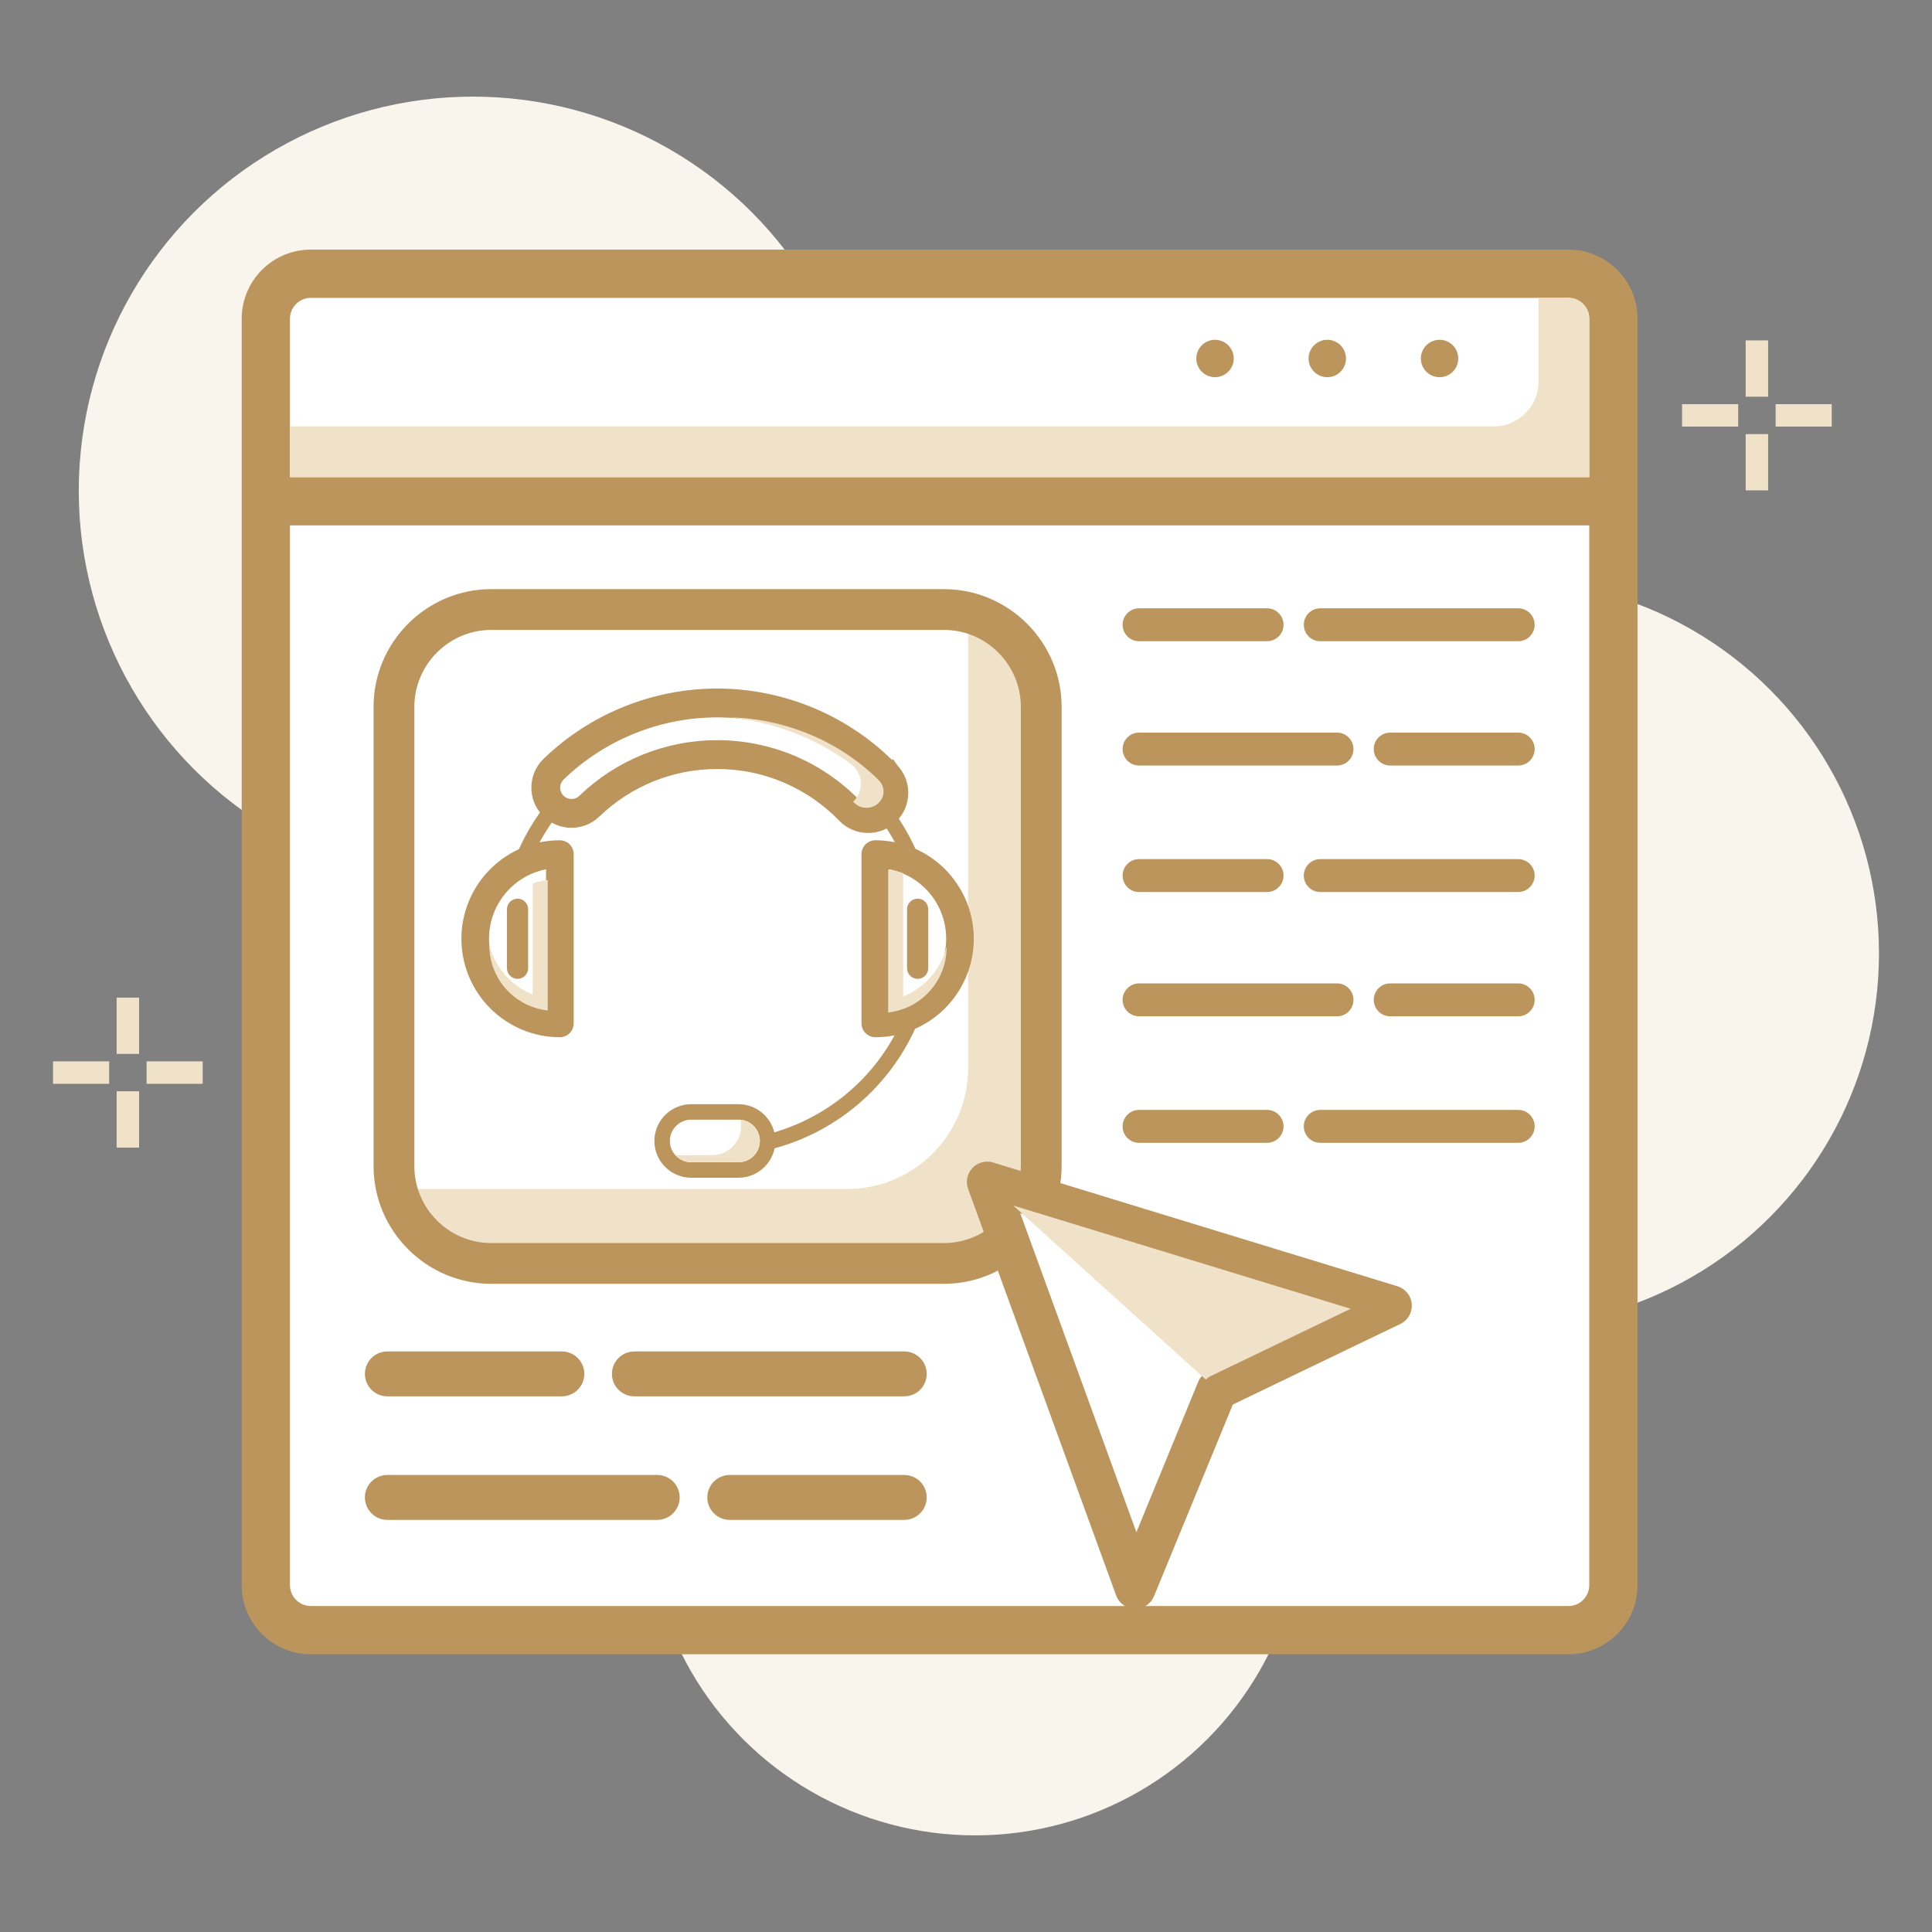 <svg
  xmlns="http://www.w3.org/2000/svg"
  xml:space="preserve"
  width="130"
  height="130"
  style="shape-rendering:geometricPrecision;text-rendering:geometricPrecision;image-rendering:optimizeQuality;fill-rule:evenodd;clip-rule:evenodd"
  viewBox="0 0 13000000 13000000"
><rect x="0" y="0" width="13000000" height="13000000" fill="#808080" stroke="none"/><defs><style
    >.pd1{fill:#f0e2c8}.pd0{fill:#f9f5ed}.pd2{fill:#fff}.pd3,.pd4{fill:#323a4f;fill-rule:nonzero}.pd3{fill:#bc955c}</style></defs><g
    id="Capa_x0020_1"
  ><ellipse
      class="pd0"
      cx="6561646"
      cy="10141942"
      rx="2207882"
      ry="2207890"
    /><ellipse
      class="pd0"
      cx="3182088"
      cy="3302222"
      rx="2652045"
      ry="2652063"
    /><ellipse
      class="pd0"
      cx="10130373"
      cy="6414912"
      rx="2512852"
      ry="2512869"
    /><path
      class="pd1"
      d="M10100849 3498919v6412480c0 166182-135946 302127-302128 302127H1914697v453310c0 48308 19842 92363 51850 124371 31890 31890 76064 51851 124371 51851h8463240c48308 0 92363-19961 124371-51851 31890-32008 51851-76063 51851-124371V3498919h-629531z"
    /><rect
      class="pd2"
      x="1878124"
      y="1886396"
      width="8952579"
      height="9056999"
      rx="199935"
      ry="203804"
    /><path
      class="pd1"
      d="M6514173 4226600c87166 27048 165356 75001 228545 138190 100512 100513 162757 238939 162757 391184v3090727c0 152245-62245 290671-162757 391184-100276 100394-238820 162756-391065 162756H3305571c-152245 0-290789-62362-391183-162756-65316-65434-114568-146812-141025-237640h2929152c446459 0 811658-365199 811658-811540V4226600z"
    /><path
      class="pd3"
      d="M3305453 4000654h3046200c207757 0 396616 84922 533507 221813 136890 136890 221812 325750 221812 533507v3090727c0 207875-84922 396735-221812 533507-136891 136891-325750 221813-533507 221813H3305453c-207757 0-396616-84922-533507-221813-136773-136772-221812-325632-221812-533507V4755974c0-207757 85039-396617 221812-533507 136891-136891 325750-221813 533507-221813zm3046200 201497H3305453c-152245 0-290671 62245-391065 162757-100395 100395-162757 238821-162757 391066v3090727c0 152245 62362 290789 162757 391184 100394 100394 238820 162756 391065 162756h3046200c152245 0 290671-62362 391183-162756 100394-100395 162757-238939 162757-391184V4755974c0-152245-62363-290671-162757-391066-100512-100512-238938-162757-391183-162757z"
    /><path
      class="pd3"
      d="M3305571 3964158h3046082c106654 0 208820 21378 302127 60236 96851 40158 184135 99214 257246 172324 72875 73111 132048 160395 172206 257128 38740 93308 60236 195473 60236 302128v3090727c0 106772-21614 208938-60236 302246-40276 96733-99331 184135-172206 257009-143505 143505-341577 232561-559373 232561H3305571c-106772 0-208938-21378-302246-60237-96733-40157-184135-99213-257127-172324-143387-143268-232561-341458-232561-559255V4755974c0-106655 21496-208820 60237-302128 40158-96733 99331-184017 172324-257010 143386-143504 341458-232678 559373-232678zm3046082 72992H3305571c-197836 0-377601 80906-507877 211065-66260 66378-120001 145749-156497 233623-34961 84450-54449 177048-54449 274136v3090727c0 197836 80906 377601 210946 507759 66378 66260 145749 120119 233624 156497 84331 35079 177166 54567 274253 54567h3046082c197717 0 377600-80906 507759-211064 66378-66378 120118-145985 156497-233505 35079-84450 54449-177167 54449-274254V4755974c0-97088-19370-189686-54449-274136-36497-87874-90237-167245-156497-233623-66379-66261-145749-120119-233624-156497-84213-35079-177166-54568-274135-54568zm0 201498H3305571c-69803 0-136536 14055-197245 39213-63308 26338-120355 64961-168190 112796-93662 93661-152009 223111-152009 365317v3090727c0 69804 14055 136536 39213 197245 26221 63190 64961 120355 112796 168190 47717 47835 104882 86458 168190 112796 60709 25158 127442 39213 197245 39213h3046082c69803 0 136536-14055 197127-39213 63307-26338 120591-64961 168190-112796 93780-93780 152009-223229 152009-365435V4755974c0-69804-13937-136537-39213-197246-26221-63071-64961-120237-112796-168071-47835-47835-104883-86458-168190-112796-60591-25158-127324-39213-197127-39213zm-3046082-72993h3046082c79488 0 155670 15945 225119 44882 72284 30000 137363 74056 191812 128505s98505 119646 128505 191694c28937 69567 45000 145749 45000 225238v3090727c0 162285-66614 309923-173505 416932-54449 54449-119646 98622-191812 128623-69449 28937-145631 44882-225119 44882H3305571c-79488 0-155788-15945-225237-44882-72048-30001-137363-74174-191694-128741-54331-54213-98623-119411-128623-191576-28937-69568-44882-145749-44882-225238V4755974c0-162285 66496-309923 173505-416932 54449-54449 119528-98505 191694-128505 69449-28937 145749-44882 225237-44882z"
    /><path
      class="pd2"
      d="m9362891 8785683-1174259 564807-550042 1337842-995912-2735095z"
    /><path
      class="pd3"
      d="m9406238 8876156-1139416 548035-535397 1302291c-21024 51260-79725 75709-130985 54686-27166-11221-46890-32953-56103-58701l-996030-2735096c-18897-52087 8032-109725 60237-128623 22795-8267 46772-7677 68032-118l2715489 831029c53032 16063 82914 72048 66851 125079-8504 27993-28229 49607-52678 61418zm-1260834 383861 942879-453546-2282258-698390 838352 2302336 451420-1098077c9095-22205 26221-41221 49607-52323z"
    /><path
      class="pd3"
      d="m9421947 8908873-1126661 542011-530200 1289417c-14291 34843-41693 60827-73819 74292-32126 13347-69567 14646-104410 354-18189-7322-34016-18543-46890-31890-13583-14055-23740-30590-30118-48307l-995676-2734505c-12874-36024-10157-73228 4607-104882 14764-31418 41338-57520 76181-70394l945-355c15355-5551 31181-8386 46536-8386 15945 0 32008 2953 46299 8032l2713954 830556c35905 10985 64370 35670 80788 66260 15472 28938 20551 63544 11929 97678l-1536 6496c-5551 18544-15118 35315-26929 49253-12520 14527-27992 26220-45000 34370zm-1170834 482483 1139298-548035c7796-3661 15118-9330 20906-15945 5551-6496 10039-14409 12638-23031 5197-17008 3071-34371-4725-48780-7441-13937-20079-25276-35787-30473-859494-257954-1867807-631775-2719033-832091-6968-2481-14527-3780-21614-3780-6968 118-13819 1181-20197 3307l-2008 591c-16299 5905-28937 18189-35787 32953-6851 14763-8032 32362-2126 48898l995793 2735213c3189 8386 8032 16299 14055 22559 5788 6024 13229 11221 21733 14646 16299 6732 34016 6142 49016-118 15118-6260 27992-18425 34606-34607l540712-1315165 12520-6142zm-121182-164410 858667-412798-2123399-649847 781304 2145486 415632-1011266c6142-15236 15355-29646 27048-41930 11339-11929 24921-22086 40748-29645zm974061-387640-942880 453427c-7322 3544-13700 8386-18779 13701-5670 5906-9922 12756-12874 19843l-487090 1184889-895517-2459188 2440999 747052-83859 40276zM8883833 4314711c-61181 0-110788-49606-110788-110788 0-61063 49607-110788 110788-110788h1331819c61182 0 110788 49725 110788 110788 0 61182-49606 110788-110788 110788H8883833zm-708075-2028319c34725 0 66142 14055 88938 36850 22795 22796 36850 54213 36850 89056 0 34725-14055 66142-36850 88938-22796 22795-54213 36850-88938 36850-34724 0-66260-14055-89055-36850-22678-22796-36851-54213-36851-88938 0-34843 14173-66260 36851-89056 22795-22795 54331-36850 89055-36850zm755320 0c34724 0 66260 14055 89055 36850 22678 22796 36851 54213 36851 89056 0 34725-14173 66142-36851 88938-22795 22795-54331 36850-89055 36850-34725 0-66261-14055-89056-36850-22677-22796-36851-54213-36851-88938 0-34843 14174-66260 36851-89056 22795-22795 54331-36850 89056-36850zm755319 0c34725 0 66260 14055 89056 36850 22677 22796 36851 54213 36851 89056 0 34725-14174 66142-36851 88938-22796 22795-54331 36850-89056 36850-34724 0-66142-14055-88937-36850-22796-22796-36851-54213-36851-88938 0-34843 14055-66260 36851-89056 22795-22795 54213-36850 88937-36850zm2481 125906h-2481l1772 1654 709-1654zm-755320 0h-2480l1771 1654 709-1654zm-755319 0h-2481l1772 1654 709-1654zm705594 5277552c-61181 0-110788-49607-110788-110788 0-61182 49607-110788 110788-110788h1331819c61182 0 110788 49606 110788 110788 0 61181-49606 110788-110788 110788H8883833zm-1219259 0c-61181 0-110788-49607-110788-110788 0-61182 49607-110788 110788-110788h861265c61182 0 110788 49606 110788 110788 0 61181-49606 110788-110788 110788h-861265zm1331937-851226c61182 0 110670-49607 110670-110788s-49488-110788-110670-110788H7664574c-61181 0-110788 49607-110788 110788s49607 110788 110788 110788h1331937zm1219141 0c61182 0 110788-49607 110788-110788s-49606-110788-110788-110788h-861265c-61181 0-110788 49607-110788 110788s49607 110788 110788 110788h861265zm-1331819-836344c-61181 0-110788-49606-110788-110788 0-61181 49607-110788 110788-110788h1331819c61182 0 110788 49607 110788 110788 0 61182-49606 110788-110788 110788H8883833zm-1219259 0c-61181 0-110788-49606-110788-110788 0-61181 49607-110788 110788-110788h861265c61182 0 110788 49607 110788 110788 0 61182-49606 110788-110788 110788h-861265zm1331937-851225c61182 0 110670-49607 110670-110788 0-61182-49488-110788-110670-110788H7664574c-61181 0-110788 49606-110788 110788 0 61181 49607 110788 110788 110788h1331937zm1219141 0c61182 0 110788-49607 110788-110788 0-61182-49606-110788-110788-110788h-861265c-61181 0-110788 49606-110788 110788 0 61181 49607 110788 110788 110788h861265zM4268648 9395608c-83386 0-151064-67559-151064-151064 0-83386 67678-151064 151064-151064h1815956c83504 0 151064 67678 151064 151064 0 83505-67560 151064-151064 151064H4268648zm-1662294 0c-83504 0-151064-67559-151064-151064 0-83386 67560-151064 151064-151064h1174259c83387 0 151064 67678 151064 151064 0 83505-67677 151064-151064 151064H2606354zm1815956 831265c83387 0 151064-67678 151064-151064s-67677-151064-151064-151064H2606354c-83504 0-151064 67678-151064 151064s67560 151064 151064 151064h1815956zm1662294 0c83504 0 151064-67678 151064-151064s-67560-151064-151064-151064H4910345c-83387 0-151064 67678-151064 151064s67677 151064 151064 151064h1174259zm1579970-5912162c-61181 0-110788-49606-110788-110788 0-61063 49607-110788 110788-110788h861265c61182 0 110788 49725 110788 110788 0 61182-49606 110788-110788 110788h-861265z"
    /><path
      class="pd3"
      d="M2090918 1716034h8463240c117757 0 224884 48189 302364 125670 77481 77481 125552 184489 125552 302364v8522768c0 117757-48071 224884-125552 302364-77480 77481-184607 125552-302364 125552H2090918c-117875 0-225001-48071-302364-125552-77481-77480-125670-184607-125670-302364V2144068c0-117875 48189-224883 125670-302364 77363-77481 184489-125670 302364-125670zm-176221 1531072h8815683V2144068c0-48307-19961-92363-51851-124371-32008-32008-76063-51850-124371-51850H2090918c-48307 0-92481 19842-124371 51850-32008 32008-51850 76064-51850 124371v1103038zm8815683 251813H1914697v7167917c0 48308 19842 92363 51850 124371 31890 31890 76064 51851 124371 51851h8463240c48308 0 92363-19961 124371-51851 31890-32008 51851-76063 51851-124371V3498919z"
    /><path
      class="pd3"
      d="M2090800 1679538h8463358c62481 0 122481 12638 177285 35315 56811 23622 108190 58347 150828 100985 42756 42756 77362 94252 100985 150946 22677 54803 35315 114803 35315 177284v8522768c0 62481-12638 122481-35315 177285-23623 56811-58347 108189-100985 150827-42638 42639-94017 77363-150828 100985-54804 22678-114804 35316-177285 35316H2090800c-62481 0-122481-12638-177284-35316-56812-23622-108190-58346-150828-100985-42638-42638-77363-94016-100867-150827-22795-54804-35433-114804-35433-177285V2144068c0-62481 12638-122481 35433-177284 23504-56694 58111-108190 100867-150946 42638-42638 94016-77363 150828-100985 54803-22677 114803-35315 177284-35315zm8463358 72992H2090800c-52914 0-103347 10630-149292 29646-47717 19843-91182 49252-127206 85276s-65433 79489-85276 127324c-18898 45827-29646 96378-29646 149292v8522768c0 52914 10748 103465 29646 149293 19843 47834 49252 91181 85276 127323 36024 36024 79489 65315 127206 85158 45945 19016 96378 29646 149292 29646h8463358c52914 0 103466-10630 149293-29646 47835-19843 91181-49134 127205-85158 36142-36142 65434-79489 85276-127323 19016-45828 29646-96379 29646-149293V2144068c0-52914-10630-103465-29646-149292-19842-47835-49134-91300-85276-127324-36024-36024-79370-65433-127205-85276-45827-19016-96379-29646-149293-29646zM1951193 3210610h8742573V2144068c0-18780-3780-36969-10512-53150-7087-16890-17599-32598-30591-45473-25158-25275-60237-41102-98505-41102H2090800c-18780 0-36851 3779-52914 10512-17008 7086-32598 17598-45590 30590-12993 12875-23505 28583-30591 45473-6733 16181-10512 34370-10512 53150v1066542zm8779187 73111H1878082V2144068c0-28465 5906-55984 16300-81142 10866-25985 26811-49489 46299-69095 19606-19488 43229-35433 69213-46300 25040-10393 52441-16299 80906-16299h8463358c58229 0 111615 24213 150119 62599 19489 19606 35434 43110 46300 69095 10394 25158 16299 52677 16299 81142v1139653h-36496zm-36614 251694H1951193v7131421c0 18780 3779 36969 10512 53150 7086 17008 17598 32481 30591 45355 12992 12992 28346 23504 45472 30591 16063 6732 34252 10630 53032 10630h8463358c18780 0 36969-3898 53032-10630 17126-7087 32599-17599 45473-30591 12992-12874 23504-28347 30591-45355 6732-16181 10512-34370 10512-53150V3535415zm-8779069-72992h8852179v7204413c0 28465-5905 55985-16299 81142-10866 25985-26811 49489-46300 68977-19488 19489-42992 35434-69094 46300-25040 10394-52560 16299-81025 16299H2090800c-28465 0-55985-5905-81024-16299-26103-10866-49607-26811-69095-46300-19370-19488-35433-42992-46299-68977-10394-25157-16300-52677-16300-81142V3462423h36615z"
    /><path
      class="pd1"
      d="M1951193 2869506h8099340c166182 0 302128-135946 302128-302246v-562917h201497c38268 0 73347 15827 98505 41102 12992 12875 23504 28583 30591 45473 6732 16181 10512 34370 10512 53150v1066542H1951193v-341104zM356813 7292879v-151064h377719v151064H356813zm428034-201379v-378782h151064v378782H784847zm201498 50315h377600v151064H986345v-151064zm-50434 201379v378782H784847v-378782h151064zM11318218 2870569v-151064h377601v151064h-377601zm428034-201380v-378781h151064v378781h-151064zm201379 50316h377719v151064h-377719v-151064zm-50315 201379v378782h-151064v-378782h151064zM8114104 9283285 6818191 8111860l2269974 694611-942761 453428-1063 590h-118l-1063 473v118l-1063 472v118l-945 473-237 118-826 472-237 118-826 473-355 118-708 472-237 118h-118l-590 473-473 236-590 354-473 355v118l-472 236-473 236-590 355-473 236-472 472-591 355-472 236-472 354-473 355-590 354-355 354-590 473-355 118-708 472-237 236-708 591-236 118-709 591-118 118-827 708-236 119-709 590-118 118-827 709h-118l-827 709-945 826-826 709v118l-827 709-118 118-709 709-118 118-709 708-236 118-590 591-237 236-590 591-118 354-591 591-354 236-473 472-354 355-472 472z"
    /><g id="_1001486600"><path
        class="pd3"
        d="M3540612 5872713c-9331 27165-38977 41693-66142 32362-27166-9331-41693-38976-32363-66142 101694-295277 291616-542129 534098-715044 242600-173032 537641-272245 849808-272245 404176 0 770084 163819 1034889 428742 264923 264923 428742 630831 428742 1034888 0 331184-111260 641697-302482 890911-191221 249214-462522 437129-782367 522759-27756 7441-56339-8976-63661-36732-7441-27756 8976-56339 36732-63780 297285-79607 549216-254057 726737-485436 177520-231379 280868-519924 280868-827722 0-375356-152127-715279-398152-961186-246026-246026-585949-398152-961306-398152-290198 0-564452 92008-789571 252521-225002 160631-401341 389766-495830 664256z"
      /><rect
        class="pd2"
        x="4455295"
        y="7481955"
        width="709630"
        height="390617"
        rx="2400033"
        ry="2400007"
      /><path
        class="pd3"
        d="M4650619 7429888h319017c67914 0 129686 27756 174568 72638l237 118c44764 44882 72638 106654 72638 174568 0 68150-27874 130040-72638 174804l-3189 2953c-44528 43110-105119 69685-171616 69685h-319017c-68150 0-129922-27756-174804-72638-44765-44764-72639-106654-72639-174804 0-67914 27874-129686 72639-174568v-118c44882-44882 106654-72638 174804-72638zm319017 104173h-319017c-39331 0-75119 16063-101103 42048h-118c-25867 25866-42048 61772-42048 101103s16181 75237 42166 101221c25984 25866 61772 42047 101103 42047h319017c38268 0 73111-15236 98977-39803l2126-2244c25985-25984 42048-61890 42048-101221s-16063-75237-41930-101103c-25984-25985-61772-42048-101221-42048z"
      /><path
        class="pd2"
        d="M3767385 6316574v569649c-314648 0-569767-255002-569767-569649 0-314530 255119-569649 569767-569649v569649z"
      /><path
        class="pd4"
        d="M3802110 6316574v569649c0 19252-15591 34724-34725 34724-167009 0-318073-67677-427444-176930-109370-109371-177048-260553-177048-427443 0-166891 67678-317955 177048-427326 109371-109370 260435-177048 427444-177048 19134 0 34725 15591 34725 34725v569649zm-69568 533861V5782830c-133819 8504-254293 66379-343466 155552-96851 96733-156615 230435-156615 378192 0 147756 59764 281458 156615 378309 89173 89174 209647 146930 343466 155552z"
      /><path
        class="pd3"
        d="M3823842 6316574v569649c0 15590-6378 29646-16654 39921-10157 10276-24330 16536-39921 16536-84568 0-165474-16890-239293-47481-76772-31772-145749-78307-203387-135945-57638-57520-104056-126615-135946-203269-30590-73820-47480-154726-47480-239411 0-84568 16890-165474 47480-239293 31890-76772 78308-145749 135946-203387s126615-104174 203387-135946c73819-30591 154725-47480 239293-47480 15591 0 29646 6378 39921 16535v118c10276 10276 16654 24331 16654 39804v569649zm-43465 569649V5746925c0-3662-1417-6969-3779-9213v-118c-2363-2244-5670-3662-9331-3662-79016 0-154253 15709-222757 44056-71221 29527-135355 72756-189214 126615-53741 53740-97087 117874-126615 189095-28347 68505-44055 143859-44055 222876 0 79134 15708 154371 44055 222875 29528 71221 72874 135355 126615 189214 53859 53740 117993 97087 189096 126497 68622 28464 143859 44173 222875 44173 3661 0 6968-1535 9331-3898 2362-2244 3779-5551 3779-9212zm-69449-59410V5806452c-54803 5906-107009 20552-155198 42402-56693 25630-107953 61418-151418 104765-47244 47480-85394 103937-111379 166654-25039 60355-38858 126615-38858 196301 0 69685 13819 136064 38858 196418 25985 62599 64135 119174 111497 166537 43465 43464 94725 79252 151300 104882 48189 21733 100395 36378 155198 42402zm43347-1043983v1090637l-23032-1418c-68504-4370-133702-21259-193229-48189-61654-27874-117285-66614-164293-113623-51260-51260-92599-112559-120827-180827-27166-65670-42166-137600-42166-212836 0-75237 15000-147167 42166-212836 28228-68150 69567-129568 120827-180710 47245-47126 102757-85867 164293-113741 59527-26929 124607-43701 193229-48071l23032-1535v23149z"
      /><path
        class="pd3"
        d="M3860338 6316574v569767c0 12402-2598 24449-7204 35433-4607 11457-11693 21615-20197 30119-8504 8385-18780 15472-30001 20196-11338 4607-23386 7205-35669 7205-44174 0-87520-4370-129213-12638-42520-8504-84332-21260-124135-37795-40276-16654-78780-37441-114568-61300-36260-24331-70039-51969-100512-82441-30709-30709-58465-64607-82560-100631-23858-35787-44646-74410-61181-114567-16536-39804-29292-81497-37796-124253-8267-41693-12638-85040-12638-129095 0-44056 4371-87402 12638-128977 8386-42520 21260-84214 37796-124135 16535-40394 37205-78898 61181-114686 24213-36378 52087-70158 82560-100630 30473-30473 64370-58465 100630-82678 35552-23740 74056-44410 114568-61181 39803-16418 81497-29174 124135-37678 41575-8268 84921-12638 129095-12638 12283 0 24331 2599 35433 7205l17363 9449h2480l10748 10984c8268 8504 15236 18780 19843 29882 4606 10985 7204 22914 7204 35434v569649zm-186024 467719v-935557l-33190 7914c-23858 6496-47598 15118-70394 25512-26102 11811-51378 26102-74646 42283-23504 16300-45827 34843-65906 55040-22323 22205-42402 46654-59646 72520-17126 25748-32126 53504-43937 82087-11457 27874-20669 57875-26811 89174-6024 30000-9095 61418-9095 93308 0 32008 3071 63425 9095 93425 6142 31300 15354 61182 26811 89056 11811 28701 26693 56457 44055 82205 17245 25867 37323 50316 59528 72520 20197 20197 42402 38741 65906 55040 23386 16181 48426 30473 74646 42284 22323 10157 46064 18780 70158 25394l33426 7795z"
      /><path
        class="pd4"
        d="M3447777 6118029c0-19134 15590-34724 34724-34724s34725 15590 34725 34724v397089c0 19252-15591 34725-34725 34725s-34724-15473-34724-34725v-397089z"
      /><path
        class="pd3"
        d="M3411162 6118029c0-19488 8032-37323 21024-50315 12756-12756 30591-20906 50434-20906 19488 0 37323 8032 50315 20906 12756 12756 20905 30827 20905 50315v397089c0 19370-8031 37441-20905 50434-12756 12756-30827 20905-50315 20905-19607 0-37560-8149-50316-20669-13110-13347-21142-31300-21142-50670v-397089z"
      /><path
        class="pd2"
        d="M5889839 6316574v569649c314647 0 569649-255002 569649-569649 0-314530-255002-569649-569649-569649v569649z"
      /><path
        class="pd4"
        d="M5855114 6316574v569649c0 19252 15473 34724 34725 34724 166891 0 317955-67677 427325-176930 109371-109371 177049-260553 177049-427443 0-166891-67678-317955-177049-427326-109370-109370-260434-177048-427325-177048-19252 0-34725 15591-34725 34725v569649zm69449 533861V5782830c133938 8504 254411 66379 343467 155552 96851 96733 156733 230435 156733 378192 0 147756-59882 281458-156733 378309-89056 89174-209529 146930-343467 155552z"
      /><path
        class="pd4"
        d="M5876729 6316574v569649c0 3661 1535 6968 3779 9212 2480 2363 5669 3898 9331 3898 79016 0 154371-15709 222875-44173 71221-29410 135355-72757 189096-126497 53858-53859 97087-117993 126615-189214 28346-68504 44055-143741 44055-222875 0-79017-15709-154371-44055-222876-29528-71221-72757-135355-126615-189095-105355-105473-251104-170671-411971-170671-3662 0-6851 1418-9213 3780s-3897 5669-3897 9213v569649zm-43347 569649V5746925c0-15591 6260-29646 16535-39922 10158-10157 24331-16535 39922-16535 172796 0 329411 70157 442680 183426 57638 57638 104174 126615 135945 203387 30591 73819 47481 154725 47481 239293 0 84685-16890 165591-47481 239411-31771 76654-78307 145749-135945 203269-57638 57638-126615 104173-203387 135945-73820 30591-154608 47481-239293 47481-15591 0-29764-6260-39922-16536-10275-10275-16535-24331-16535-39921zm69449-35788V5759681l23032 1535c68622 4370 133819 21142 193347 48071 61418 27874 117048 66615 164175 113741 51260 51142 92599 112560 120827 180710 27166 65669 42284 137599 42284 212836 0 75236-15118 147166-42284 212836-28228 68268-69567 129567-120827 180827-47009 47009-102639 85749-164175 113623-59528 26930-124725 43819-193347 48189l-23032 1418v-23032zm43465-1043983v1020361c54685-6024 106890-20669 155080-42402 56693-25630 107835-61418 151418-104882 47362-47363 85512-103938 111378-166537 25040-60354 38859-126733 38859-196418 0-69686-13819-135946-38859-196301-25866-62717-64016-119174-111378-166536-43465-43465-94725-79253-151418-104883-48190-21850-100395-36496-155080-42402z"
      /><path
        class="pd3"
        d="M5796767 6886341V5746925c0-12166 2599-24213 7205-35316 4725-11456 11811-21968 20079-30354 8504-8504 18898-15355 30000-20079 11339-4606 23504-7205 35670-7205 89528 0 175394 18071 253466 50316 81260 33779 154371 83032 215198 143859 30591 30709 58347 64606 82441 100748 23859 35552 44528 73938 61182 114568 16654 39921 29410 81615 37795 124135 8268 41575 12638 84921 12638 128977 0 44055-4370 87402-12638 129095-8385 42756-21260 84449-37795 124253-16890 40748-37441 79016-61063 114449-24331 36260-52087 70158-82560 100749-30473 30472-64370 58110-100631 82441-35669 23859-74291 44646-114567 61300-39685 16535-81497 29291-124135 37795-41693 8268-85040 12638-129331 12638-12048 0-24213-2598-35315-7205-11457-4724-21851-11693-30355-20078-8504-8859-15473-19252-20079-30237-4606-10984-7205-23031-7205-35433zm186143-1037605v935557l33071-7795c24331-6614 48071-15237 70394-25394 26221-11811 51261-26103 74647-42284 23504-16299 45709-34843 66024-55040 44055-44173 79606-96732 103465-154725 11575-27874 20787-57756 26929-89056 5906-30000 9095-61417 9095-93425 0-31890-3189-63308-9095-93308-6142-31299-15354-61300-26929-89174-11811-28583-26693-56339-43819-82087-17363-25866-37442-50315-59646-72520-20197-20197-42520-38740-66024-55040-23268-16181-48426-30472-74647-42283-22677-10394-46535-19016-70394-25512l-33071-7914z"
      /><path
        class="pd4"
        d="M6209329 6118029c0-19134-15473-34724-34725-34724-19134 0-34724 15590-34724 34724v397089c0 19252 15590 34725 34724 34725 19252 0 34725-15473 34725-34725v-397089z"
      /><path
        class="pd3"
        d="M6225038 6067714c12874 12992 20905 30827 20905 50315v397089c0 19370-8031 37323-20669 50079-13347 13229-31181 21260-50670 21260-19606 0-37559-8149-50315-20905-12992-12993-20906-31064-20906-50434v-397089c0-19252 7914-37205 20670-49961 13346-13228 31299-21260 50551-21260 19725 0 37678 8150 50434 20906z"
      /><path
        d="M3965575 5424836c-68977 66260-178584 64134-244962-4843-66260-68858-64134-178583 4843-244844 147520-142559 320080-253702 507286-329411 187442-75591 388703-115631 593271-115631 214372 0 424727 43820 619374 126497 193820 82205 371341 203269 520870 358113 66260 68976 64134 178583-4725 244962-68977 66260-178702 64134-244962-4843-116457-120591-255120-214962-406892-279450-150710-64016-315002-97914-483665-97914-161221 0-318663 31063-464294 89882-145749 58937-280513 145867-396144 257482z"
        style="fill:#fff;fill-rule:nonzero"
      /><path
        class="pd3"
        d="M4001599 5462159c-44764 43111-102756 64016-160277 62835-57756-1063-115040-24213-158150-68977-42992-44764-63898-102756-62717-160276 1063-57757 24213-115040 68977-158033 75709-73110 157914-138308 245316-195119 88229-57284 181655-105827 278742-145040s197954-69213 300947-89292c102284-19961 206576-30237 311576-30237 109489 0 218742 11221 325869 33190 107835 21968 212954 54803 313820 97559 100395 42638 196773 95434 287482 157797 89410 61417 173151 132166 249805 211418l118-118 591 827c42992 44764 63898 102756 62835 160276-1181 57402-24095 114450-68268 157324v118l-709 709c-44764 42992-102757 63898-160277 62717-57756-1063-115158-24213-158150-68977-55394-57284-116103-108544-181064-153190-65670-45118-135710-83386-208702-114449-72757-30827-148584-54450-226183-70158-76654-15473-156024-23504-237167-23504-77244 0-153308 7323-227127 21614-74882 14528-147875 36142-217796 64370-70276 28347-137718 63544-201380 104883-63189 41103-122835 88465-178111 141733zm-158623-40984c31063 708 62481-10630 86575-33898 59765-57757 124726-109135 193584-153899 69449-45236 142914-83504 219214-114213 76300-30827 155670-54331 236931-70158 80906-15591 163465-23622 246733-23622 86576 0 172915 8858 257482 25984 85276 17244 167836 42874 246616 76182 79371 33779 155316 75355 226537 124252 70748 48544 136890 104411 197363 167009 23268 24213 53977 36615 84804 37205 30827 591 61890-10393 85867-33189l826-709c24095-23149 36615-53976 37205-84803 591-30709-10512-61772-33189-85867l-118 118-591-827c-71929-74528-150709-141024-234568-198662-84685-58229-174922-107599-269175-147639-94843-40276-193229-70985-293978-91536-99213-20197-201379-30709-305081-30709-98622 0-196300 9567-291734 28229h-118c-96614 18779-190985 46890-282049 83622-90945 36733-178347 82206-260789 135710-81732 53032-158741 114095-229844 182836-24212 23267-36614 53976-37204 84803-709 31063 10630 62481 33897 86576 23150 24212 53859 36614 84804 37205z"
        style="stroke:#bc955c;stroke-width:90000.5"
      /><path
        class="pd1"
        d="M5740783 5394836c5197-5079 10157-10512 14764-16299 60236-76300 44646-184726-34843-242364-179292-129568-381971-221340-594925-272364-70040-16772-140906-29173-212482-36969 83505 2244 165828 11339 246262 27048 95079 18661 188151 46417 277679 82795 89173 36142 174331 80906 254293 133584 79370 52205 153662 112323 221694 179647 21968 21850 32598 50197 32126 78425-709 27875-12520 55631-35315 76654-22796 21024-52441 31182-81733 30591-29173-472-58229-11811-80197-33662l-7323-7086zM6369724 6370314c-38623 152600-148702 276734-292561 334609v-829494c-32008-11575-65788-19488-100867-23386v960597c47126-5197 92127-17835 133584-36615 48779-22086 92953-52795 130394-90355 40866-40748 73701-89528 96024-143623 21496-51968 33426-109134 33426-169134v-2599zM3292579 6357913c38622 152245 148465 276143 292088 333899v-746933c32008-11575 65788-19489 100867-23386v877800c-47126-5079-92008-17716-133465-36496-48662-22087-92835-52796-130159-90119-40866-40748-73701-89410-95906-143386-21614-51851-33425-108899-33425-168899v-2480zM4544201 7772764h247442c107363 0 195238-87875 195238-195356 0-14646-1536-28937-4725-42756 34370 3071 65434 18307 88701 41339 25867 25984 41930 61890 41930 101221s-16063 75237-42048 101221l-2126 2244c-25748 24685-60709 39803-98977 39803h-319135c-39213 0-75001-16063-100985-42047-1772-1890-3662-3780-5315-5669z"
      /></g></g></svg>
